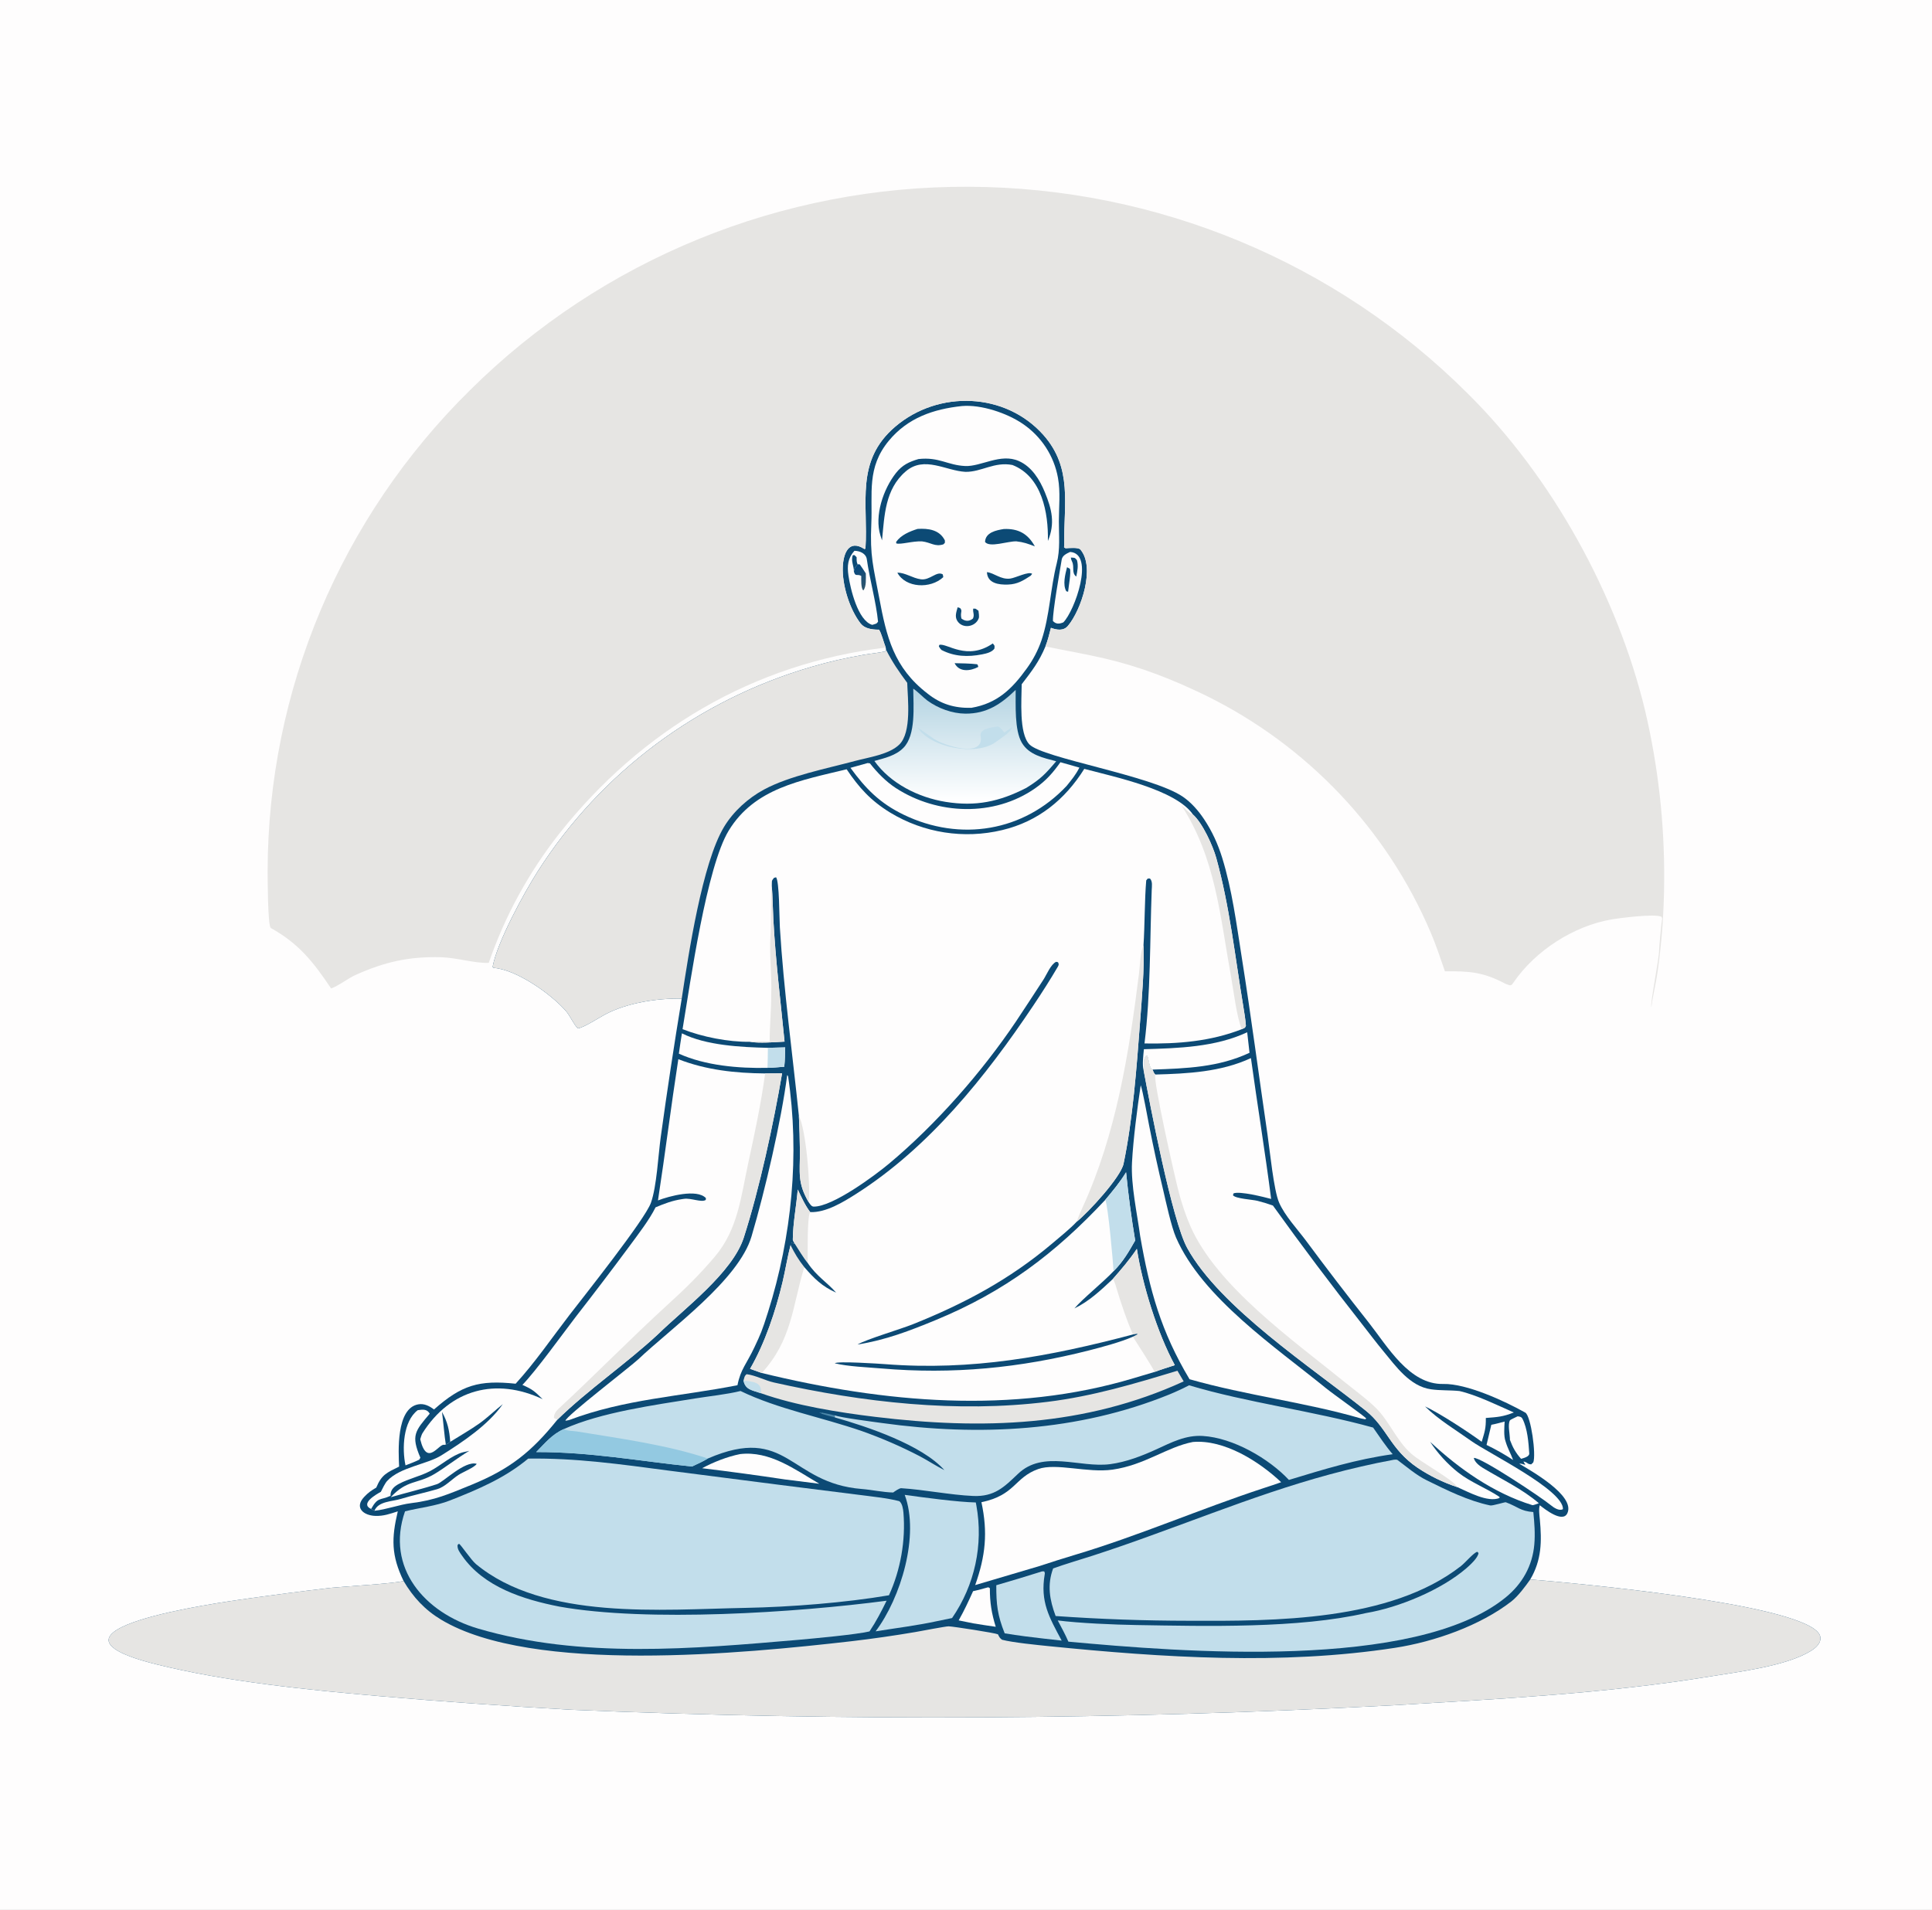 <svg width="445" height="440" viewBox="0 0 445 440" fill="none" xmlns="http://www.w3.org/2000/svg">
<rect x="0" y="0" width="445" height="440" fill="#333333" stroke="none"/>
<g clip-path="url(#clip0_23_2)">
<path d="M0 0H445V440H0V0Z" fill="#FEFDFD"/>
<path d="M204.011 149.175C203.538 148.003 203.012 145.805 202.457 145.061L202.137 145.058C200.749 145.035 199.122 144.79 198.219 143.625C195.675 140.344 193.952 134.757 194.12 130.62C194.246 127.507 195.49 124.135 199.115 126.489L199.344 126.383C200.02 115.894 196.877 106.204 206.238 98.258C216.178 89.818 231.587 90.351 240.335 100.214C247.111 107.854 244.99 116.286 245.117 125.498C245.132 126.24 244.92 126.01 245.452 126.309C246.226 126.264 248.371 126.049 248.847 126.601C252.329 130.644 249.065 140.513 245.982 144.184C244.937 145.428 243.34 145.12 242.062 144.637C241.683 146.097 241.351 147.514 240.797 148.92C239.336 152.448 237.675 154.578 235.328 157.632C235.312 161.105 234.655 168.973 237.118 171.502C240.207 174.673 265.239 178.656 272.4 183.512C274.386 184.859 276.033 186.773 277.35 188.748C279.186 191.502 280.524 194.448 281.502 197.596C283.792 204.97 284.781 212.784 285.988 220.383C288.162 234.057 289.945 247.78 291.96 261.477C292.481 265.014 293.376 274.232 294.625 277.069C295.955 280.091 298.772 283.104 300.765 285.761C305.481 292.127 310.3 298.417 315.218 304.631C319.568 310.142 324.58 319.008 332.433 318.832C337.798 318.711 346.579 322.756 351.342 325.441C352.635 326.279 353.847 335.103 353.164 336.894L352.682 337.355C351.668 337.282 352.003 336.936 350.901 336.68L351.332 337.476C350.858 337.34 350.367 337.12 349.939 337.207C352.405 338.71 362.914 344.512 361.013 348.607C359.95 350.899 355.94 347.778 354.664 346.767C354.371 347.656 354.586 349.095 354.676 350.076C355.135 355.077 355.099 359.395 352.467 363.858C363.224 364.755 412.799 369.305 418.716 376.025C419.18 376.553 419.375 377.082 419.269 377.792C419.102 378.907 417.938 379.822 417.038 380.37C411.35 383.837 400.512 385.137 393.784 386.233C369.752 390.15 345.365 391.395 321.089 392.843C258.005 396.212 194.793 396.561 131.674 393.888C116.873 393.071 102.085 392.02 87.317 390.736C70.729 389.288 52.133 387.428 36.079 383.438C4.321 375.545 50.348 369.206 57.426 368.221C63.661 367.339 69.906 366.533 76.16 365.801C78.598 365.535 91.631 364.765 92.942 364.193C90.107 358.311 90.147 354.392 91.624 348.174C89.84 348.748 88.349 349.292 86.454 349.225C83.758 349.13 81.541 347.361 83.872 344.861C84.798 343.868 85.52 343.376 86.666 342.705C87.91 339.715 89.061 339.283 91.93 337.864C91.777 334.562 91.195 324.46 96.323 323.528C97.691 323.279 98.881 323.896 99.968 324.706C106.35 319.055 110.347 317.892 118.769 318.772C123.277 313.833 127.096 308.232 131.166 302.941C134.276 298.897 148.572 280.941 149.932 277.084C151.279 273.262 151.602 266.151 152.194 261.903C153.659 251.267 155.269 240.651 157.024 230.058C151.4 229.943 144.467 231.019 139.453 233.662C137.957 234.45 134.54 236.693 133.12 236.92C132.199 236.112 131.333 234.051 130.359 232.922C126.965 228.991 118.844 223.276 113.605 222.968L113.476 222.707C114.552 216.949 120.658 205.784 123.893 200.684C138.432 177.924 160.864 161.185 186.988 153.604C190.989 152.426 194.691 151.598 198.809 150.871C200.467 150.579 202.321 150.42 203.879 150.068L204.092 149.705L204.011 149.175Z" fill="#0C4A75"/>
<path d="M352.467 363.858C363.224 364.755 412.799 369.306 418.716 376.025C419.18 376.553 419.375 377.082 419.269 377.792C419.102 378.907 417.938 379.822 417.038 380.37C411.35 383.837 400.512 385.137 393.784 386.234C369.752 390.15 345.365 391.395 321.089 392.843C258.005 396.212 194.793 396.561 131.674 393.888C116.873 393.071 102.085 392.02 87.317 390.736C70.729 389.288 52.133 387.428 36.079 383.438C4.321 375.545 50.348 369.206 57.426 368.221C63.661 367.339 69.906 366.533 76.16 365.801C78.598 365.535 91.631 364.765 92.942 364.193C95.155 367.942 97.826 370.855 101.598 373.125C122.594 385.761 171.525 380.908 195.946 378.115C200.94 377.534 205.917 376.82 210.872 375.974C211.985 375.788 217.872 374.642 218.51 374.664C219.622 374.701 229.156 376.183 229.858 376.502C230.199 377.162 230.201 377.292 230.795 377.755C233.229 378.4 238.908 378.962 241.618 379.236C267.829 381.875 295.173 383.641 321.308 379.617C330.425 378.213 340.968 374.487 348.142 368.907C349.648 367.735 351.387 365.407 352.467 363.858Z" fill="#E6E5E3"/>
<path d="M204.092 149.705C205.648 152.713 206.98 154.633 208.964 157.31C209.072 160.978 210.024 168.661 207.154 171.509C204.833 173.813 200.059 174.466 196.952 175.301C190.386 177.064 181.863 178.724 176.001 181.876C172.315 183.858 168.933 186.912 166.774 190.488C161.752 198.809 158.606 219.701 157.024 230.058C151.4 229.943 144.467 231.02 139.453 233.662C137.958 234.45 134.54 236.693 133.12 236.92C132.2 236.112 131.333 234.051 130.359 232.922C126.966 228.991 118.844 223.276 113.605 222.968L113.476 222.707C114.552 216.949 120.658 205.784 123.893 200.684C138.432 177.924 160.864 161.185 186.988 153.604C190.989 152.426 194.691 151.598 198.809 150.871C200.467 150.579 202.321 150.42 203.879 150.068L204.092 149.705Z" fill="#E6E5E3"/>
<path d="M249.744 177.126C256.589 178.956 270.884 181.907 274.792 187.669C276.99 189.617 279.369 194.869 280.14 197.646C283.241 208.806 284.469 220.472 286.373 231.872C286.624 233.371 286.855 234.784 286.97 236.303C286.665 236.963 286.856 236.657 286.02 237.104C278.795 239.923 271.288 240.516 263.613 240.386C265.036 228.913 264.842 216.638 265.275 205.089C265.309 204.175 265.511 203.024 264.872 202.386L264.357 202.399C264.242 202.539 264.128 202.678 264.013 202.818C263.627 207.277 263.679 213.442 263.383 217.752C263.604 223.329 263.019 229.672 262.572 235.673C261.82 245.779 260.884 258.16 258.786 268.112C258.135 271.196 250.713 279.268 248.003 281.449C246.623 282.959 243.847 285.214 242.238 286.571C232.519 294.764 222.076 300.347 210.279 305.065C207.305 306.254 199.666 308.496 197.504 309.743C204.04 308.706 209.536 306.576 215.554 304.096C231.37 297.576 243.02 288.794 254.586 276.415C256.339 274.296 257.944 272.405 259.371 270.055C259.89 275.317 260.589 280.56 261.468 285.776C259.922 288.473 258.728 290.594 256.492 292.85C253.924 295.555 249.435 299.127 247.471 301.425C250.862 299.804 253.641 297.159 256.351 294.615C258.455 292.189 260.053 290.366 261.855 287.701C263.134 295.967 266.569 307.105 270.595 314.497C269.144 314.978 267.365 315.515 265.962 316.051C264.359 316.538 262.752 317.007 261.148 317.489C233.148 325.897 203.54 323.146 175.455 316.303L172.764 315.345C176.181 309.473 178.676 301.958 180.242 295.371C180.913 292.552 181.352 289.677 182.088 286.854L182.267 286.723L182.283 286.32L183.063 286.524C182.959 286.347 182.608 285.758 182.61 285.578C182.64 281.756 183.43 277.861 183.746 274.03C184.624 275.841 185.402 277.636 186.615 279.24C190.246 279.383 194.233 276.93 197.215 275.031C214.024 264.324 227.068 247.984 237.993 231.67C239.955 228.74 241.896 225.712 243.669 222.68C243.971 222.158 243.843 222.027 243.691 221.669L243.27 221.574C242.025 222.151 241.103 224.494 240.341 225.675C238.242 228.916 236.124 232.144 233.987 235.36C226.151 246.99 215.638 259.009 204.727 268.119C201.601 270.729 191.779 278.042 187.408 277.972C186.891 277.964 186.56 277.367 186.268 276.968C183.636 272.449 184.259 270.192 184.248 265.222C184.22 262.513 184.141 259.803 184.012 257.097C182.525 242.612 180.518 228.192 179.626 213.649C179.502 211.628 179.518 202.98 178.749 202.1L178.261 202.246C177.627 203.056 177.831 202.844 177.771 204.083C177.967 206.627 177.986 209.184 178.122 211.733C178.627 221.18 179.778 230.552 180.706 239.962C178.414 240.098 174.873 240.377 172.685 240.006C167.754 240.065 161.789 238.889 157.214 237.094C159.03 226.172 162.75 199.73 167.842 191.356C173.825 181.516 184.543 179.785 195.007 177.22C197.893 181.51 200.577 184.469 205.067 187.218C212.769 191.892 222.038 193.337 230.821 191.233C239.115 189.267 245.315 184.204 249.744 177.126Z" fill="#FEFDFD"/>
<path d="M248.003 281.449C248.309 280.459 248.899 279.135 249.334 278.188C257.091 261.28 260.04 242.645 262.339 224.358C262.555 222.638 262.649 219.242 263.383 217.752C263.604 223.329 263.019 229.672 262.572 235.674C261.82 245.779 260.884 258.16 258.786 268.112C258.135 271.196 250.713 279.268 248.003 281.449Z" fill="#E6E5E3"/>
<path d="M256.351 294.615C258.455 292.189 260.053 290.366 261.855 287.701C263.134 295.967 266.569 307.105 270.595 314.497C269.144 314.978 267.365 315.515 265.962 316.051C265.19 314.553 261.904 309.462 260.93 307.941C261.177 307.842 261.736 307.53 262 307.394L261.903 307.262L260.939 307.434C259.538 304.158 258.351 300.68 257.314 297.275C257.027 296.331 256.839 295.489 256.351 294.615Z" fill="#E6E5E3"/>
<path d="M182.088 286.854C183.019 288.735 183.94 290.254 185.252 291.912L185.2 292.081C182.531 300.888 182.425 308.725 175.455 316.303L172.764 315.345C176.181 309.473 178.676 301.958 180.242 295.371C180.913 292.552 181.352 289.677 182.088 286.854Z" fill="#E6E5E3"/>
<path d="M286.02 237.104C284.839 234.314 284.124 228.156 283.543 224.957C281.006 210.992 280.013 197.696 272.095 185.492C272.764 186.121 273.999 187.451 274.792 187.669C276.99 189.617 279.369 194.869 280.14 197.646C283.241 208.806 284.469 220.472 286.373 231.872C286.624 233.371 286.855 234.784 286.971 236.303C286.665 236.963 286.856 236.657 286.02 237.104Z" fill="#E6E5E3"/>
<path d="M259.371 270.055C259.89 275.317 260.589 280.56 261.468 285.776C259.922 288.473 258.728 290.594 256.492 292.85C256.364 290.595 255.229 277.759 254.586 276.415C256.339 274.296 257.944 272.405 259.371 270.055Z" fill="#C2DEEB"/>
<path d="M260.939 307.434L261.903 307.262L262 307.394C261.736 307.53 261.177 307.842 260.93 307.941C258.331 309.131 253.676 310.374 250.831 311.1C234.918 315.158 219.424 316.666 203.044 315.259C199.963 314.995 195.237 314.81 192.292 314.07C192.74 313.519 202.613 314.168 203.883 314.266C223.85 315.82 241.634 312.532 260.939 307.434Z" fill="#0C4A75"/>
<path d="M177.771 204.083C177.967 206.627 177.986 209.184 178.122 211.733C178.627 221.18 179.778 230.552 180.706 239.962C178.414 240.098 174.873 240.377 172.685 240.006C173.83 239.869 176.038 239.931 177.273 239.933C177.287 236.259 177.653 232.592 177.643 228.917C177.794 224.699 177.191 220.068 177.443 215.893C177.672 212.116 177.446 207.754 177.771 204.083Z" fill="#E6E5E3"/>
<path d="M183.746 274.03C184.624 275.841 185.402 277.636 186.615 279.24C185.872 280.169 186.05 289.048 186.041 290.961C185.111 289.853 183.878 287.808 183.063 286.524C182.959 286.347 182.608 285.758 182.61 285.578C182.641 281.756 183.43 277.861 183.746 274.03Z" fill="#E6E5E3"/>
<path d="M184.012 257.097C185.676 260.263 186.722 273.337 186.268 276.968C183.636 272.449 184.259 270.192 184.248 265.222C184.22 262.513 184.141 259.803 184.012 257.097Z" fill="#E6E5E3"/>
<path d="M182.088 286.854L182.267 286.723L182.283 286.32L183.063 286.524C183.878 287.808 185.111 289.853 186.041 290.961C188.181 294.125 190.454 295.343 192.579 297.788C189.359 296.361 187.545 294.557 185.252 291.912C183.94 290.254 183.019 288.735 182.088 286.854Z" fill="#0C4A75"/>
<path d="M121.665 336.025C132.619 335.863 143.057 337.341 153.895 338.775L179.801 342.103L197.33 344.309C200.07 344.667 204.641 345.139 207.133 345.832C207.834 346.337 208.027 347.709 208.092 348.503C208.619 354.881 207.425 361.699 204.755 367.512C194.805 369.209 182.12 370.222 171.623 370.417C152.473 370.773 125.327 373.33 109.626 360.322C108.528 359.412 106.123 355.815 105.723 355.636L105.4 355.912C105.276 356.857 105.9 357.64 106.443 358.422C111.458 365.637 120.575 368.485 128.795 370.113C149.105 373.754 183.478 371.506 204.212 368.765C202.99 371.254 201.818 373.53 200.272 375.838C197.152 376.569 187.661 377.442 183.937 377.772C159.611 379.862 133.844 382.167 110.111 375.18C97.839 371.567 88.75 361.182 93.29 348.173C96.715 347.327 100.356 346.96 103.639 345.67C110.127 343.119 116.301 340.498 121.665 336.025Z" fill="#C2DEEB"/>
<path d="M321.04 336.287C321.203 336.255 321.741 336.239 321.855 336.323C324.088 337.977 326.14 339.8 328.654 341.039C333.271 343.314 338.19 345.761 343.249 346.817C343.727 346.937 346.65 346.018 346.83 346.083C349.546 347.071 350.162 348.129 353.172 348.336C353.422 350.832 353.62 353.297 353.401 355.806C352.97 360.729 350.639 364.881 346.791 368.015C325.992 384.959 271.743 380.57 246.085 378.196C245.351 376.508 244.49 374.933 243.63 373.308C248.559 373.941 256.618 374.284 261.705 374.367C277.829 374.632 299.032 375.187 314.627 371.61C322.173 370.345 331.927 366.308 337.743 361.293C338.604 360.55 340.463 358.85 340.547 357.765L340.238 357.482C339.273 357.856 337.53 359.977 336.515 360.771C320.193 373.535 293.417 373.464 273.919 373.383C263.651 373.377 253.387 373.013 243.146 372.291C241.762 368.58 241.158 365.138 242.568 361.331C245.279 360.335 248.866 359.302 251.676 358.389C256.133 356.939 260.563 355.409 264.964 353.802C284.387 346.789 300.485 340.108 321.04 336.287Z" fill="#C2DEEB"/>
<path d="M221.552 93.543C226 93.155 231.946 95.163 235.569 97.637C239.856 100.545 242.782 105.036 243.686 110.098C244.286 113.396 243.893 116.762 243.891 120.096C243.889 123.438 244.227 126.522 243.396 129.799C241.935 135.551 241.789 141.889 239.881 147.53C239.088 149.834 237.951 152.008 236.51 153.981C233.073 158.763 229.655 162.056 223.73 163.067C219.816 163.159 216.684 162.198 213.651 159.788C205.821 153.772 204.195 146.715 202.497 137.662C201.16 130.531 200.351 128.127 200.688 120.736C201.011 113.647 199.588 107.745 204.728 101.53C209.096 96.248 215.016 94.242 221.552 93.543Z" fill="#FEFDFD"/>
<path d="M211.551 105.755C216.293 105.224 218.232 107.173 222.305 107.359C225.971 107.526 230.445 104.346 234.664 106.206C237.673 107.532 239.486 110.527 240.672 113.424C242.297 117.394 243.049 120.58 241.364 124.619C241.492 118.205 240.031 109.794 233.193 107.122C229.001 106.309 226.061 108.76 222.37 108.7C217.849 108.467 212.91 104.939 208.643 108.577C203.813 112.696 203.715 118.874 203.157 124.484C203.028 124.111 202.904 123.736 202.785 123.358C201.362 118.785 203.464 112.66 206.362 108.978C207.823 107.12 209.37 106.404 211.551 105.755Z" fill="#0C4A75"/>
<path d="M211.35 121.846C213.839 121.696 216.399 122.036 217.629 124.489C217.624 125.221 217.759 124.932 217.275 125.412C215.282 126.015 214.466 124.971 212.363 124.718C210.109 124.627 207.54 125.495 206.45 125.193L206.409 124.843C207.531 123.243 209.54 122.419 211.35 121.846Z" fill="#0C4A75"/>
<path d="M231.207 121.874C234.566 121.725 236.778 122.979 238.357 125.869C236.766 125.266 235.79 124.897 234.087 124.709C232.062 124.667 227.947 126.229 226.886 124.853C226.972 122.643 229.485 122.15 231.207 121.874Z" fill="#0C4A75"/>
<path d="M228.675 148.233C229.186 148.932 229.07 148.555 229.056 149.399C228.5 150.263 227.14 150.565 226.18 150.753C222.924 151.388 219.815 151.279 216.844 149.731C216.478 149.328 216.527 149.364 216.244 148.892L216.371 148.562C218.115 148.099 222.708 152.324 228.675 148.233Z" fill="#0C4A75"/>
<path d="M206.691 131.934C208.484 131.891 210.166 133.196 212.119 133.458C214.203 133.737 215.761 131.453 217.157 132.33L217.268 132.96C214.31 135.724 208.59 135.462 206.691 131.934Z" fill="#0C4A75"/>
<path d="M227.321 131.807C228.994 131.981 230.492 133.568 232.684 133.29C233.933 133.131 236.965 131.543 237.738 132.202L237.399 132.633C235.67 133.756 234.357 134.587 232.195 134.668C230.046 134.749 227.424 134.387 227.321 131.807Z" fill="#0C4A75"/>
<path d="M220.575 139.903L221.137 140.084C221.798 140.816 221.109 140.97 221.439 142.484C222.316 143.175 223.242 143.206 224.105 142.491C224.508 141.55 224.04 141.156 224.158 140.218C224.941 140.213 224.547 140.162 225.37 140.699C225.426 141.124 225.575 142.054 225.439 142.427C224.687 144.49 221.618 144.948 220.463 142.983C219.874 141.979 220.303 140.926 220.575 139.903Z" fill="#0C4A75"/>
<path d="M219.877 152.782C221.03 152.787 223.78 152.86 224.98 153.02C225.234 153.054 225.232 153.323 225.331 153.639C223.512 154.623 220.928 154.91 219.877 152.782Z" fill="#0C4A75"/>
<path d="M263.408 246.536L263.443 246.33C263.722 244.595 263.212 244.342 263.989 243.219L264.239 243.187C264.68 244.333 264.615 245.58 265.275 246.338L265.466 246.405C265.684 246.909 265.726 247.174 266.098 247.544C273.537 247.345 281.277 246.953 288.128 243.758C289.599 254.427 291.43 265.633 292.784 276.205C291.097 275.753 285.576 274.361 284.125 274.921L283.992 275.366C284.67 276.167 288.428 276.336 289.643 276.644C290.893 276.962 291.969 277.296 293.194 277.727C299.825 286.968 306.662 296.065 313.698 305.009C315.312 307.071 316.992 309.3 318.598 311.238C321.522 314.766 324.719 319.364 329.601 320.059C331.784 320.37 333.971 320.231 336.156 320.459C339.987 321.317 345.001 323.778 348.686 325.399C346.164 326.387 344.968 326.458 342.233 326.664C342.266 329.062 341.978 329.841 341.283 332.15C338.172 329.867 331.517 325.515 328.229 324.004C331.258 327.02 335.524 329.566 338.952 332.015C342.782 334.75 360.17 343.267 359.995 347.664C359.137 348.176 357.863 347.312 357.191 346.752C355.099 345.005 341.03 335.635 339.461 335.873C339.666 336.832 340.726 337.672 341.532 338.16C345.846 340.774 350.611 342.998 354.449 346.305C354.166 346.406 353.163 346.811 352.939 346.742C344.02 343.989 336.086 338.384 329.406 332.158C331.073 334.732 333.445 337.32 335.863 339.225C338.729 341.483 342.384 342.835 345.384 344.849L345.373 345.111C342.611 346.169 338.285 343.743 335.686 342.605C332.439 341.533 329.353 340.03 326.515 338.136C320.17 333.812 319.576 328.992 314.566 324.966C302.273 315.108 280.978 301.213 273.447 287.499C269.965 281.158 264.854 254.366 263.408 246.536Z" fill="#FEFDFD"/>
<path d="M263.408 246.536L263.443 246.33C263.722 244.595 263.212 244.342 263.989 243.219L264.239 243.187C264.68 244.333 264.615 245.58 265.275 246.338L265.466 246.405C265.684 246.909 265.726 247.174 266.098 247.544C265.561 248.895 270.729 271.832 271.593 274.976C272.297 277.537 273.133 280.093 274.205 282.528C280.302 296.366 297.893 308.799 309.455 318.186C311.844 320.127 314.454 322.012 316.682 324.128C320.011 327.292 321.557 331.825 325.119 334.949C327.371 336.924 334.743 340.901 335.686 342.605C332.439 341.533 329.353 340.03 326.515 338.136C320.17 333.812 319.576 328.992 314.566 324.966C302.273 315.108 280.978 301.213 273.447 287.499C269.965 281.158 264.854 254.366 263.408 246.536Z" fill="#E6E5E3"/>
<path d="M156.241 244.01C162.632 246.51 169.41 247.236 176.236 247.293L180.142 247.261C178.153 258.898 174.948 273.814 171.313 285.113C168.715 293.192 157.585 301.485 151.612 307.324C144.228 314.205 135.602 320.014 128.392 327.048C122.435 334.473 117.42 338.475 108.467 342.114C103.437 344.158 100.197 345.624 94.62 346.299C92.065 346.609 89.009 347.756 86.243 348.044C86.15 347.964 85.607 347.696 85.477 347.628C82.849 346.42 86.646 344.271 87.724 343.678C88.038 343.042 88.734 341.591 89.209 341.142C92.091 338.006 98.377 337.339 101.666 335.279C106.66 332.15 112.472 328.249 115.811 323.475C114.018 324.905 112.21 326.664 110.336 327.983C108.246 329.455 105.886 330.797 103.701 332.165C103.247 332.514 103.209 332.529 102.687 332.773L102.35 332.871C101.17 332.351 98.368 338.191 96.793 331.567C96.89 331.244 97.114 330.481 97.285 330.211C103.733 319.975 114.293 317.293 124.988 322.335C123.136 320.526 122.715 320.094 120.325 319.048C123.637 315.593 129.445 307.496 132.655 303.31C136.827 297.955 140.934 292.55 144.975 287.096C146.917 284.448 149.601 280.988 150.996 278.137C153.11 277.262 154.816 276.59 157.102 276.249L157.529 276.187C159.165 275.941 161.59 277.091 162.557 276.431L162.595 276.013C160.516 273.803 154.045 275.582 151.552 276.548C153.22 265.71 154.561 254.852 156.241 244.01Z" fill="#FEFDFD"/>
<path d="M176.236 247.293L180.142 247.261C178.154 258.898 174.948 273.814 171.313 285.113C168.715 293.192 157.585 301.485 151.612 307.323C144.228 314.205 135.602 320.013 128.392 327.048L127.598 326.676C127.539 325.93 128.025 325.128 128.565 324.627C137.14 316.685 145.28 308.327 153.917 300.442C157.784 296.953 161.311 293.454 164.654 289.497C169.975 283.199 170.665 275.695 172.352 267.907C173.81 261.181 175.311 254.157 176.236 247.293Z" fill="#E6E5E3"/>
<path d="M85.477 347.628C87.08 344.778 87.482 345.72 89.937 344.604C90.042 344.556 89.541 343.106 91.819 341.884C94.274 340.567 96.58 340.194 99.063 338.904C101.517 337.628 104.064 335.248 106.649 334.564C107.125 334.442 107.605 334.333 108.087 334.238C105.346 335.876 102.331 338.242 100.03 339.598C96.033 341.953 93.779 340.847 89.997 344.924C93.412 343.926 97.364 342.994 100.666 341.909C102.136 341.426 107.077 336.422 109.796 337.232C109.391 338.005 106.581 339.158 105.638 339.766C104.037 340.799 102.489 342.544 100.714 343.062C97.985 343.859 95.183 344.438 92.459 345.271C90.382 345.946 87.159 345.785 86.243 348.044C86.151 347.964 85.607 347.696 85.477 347.628Z" fill="#0C4A75"/>
<path d="M101.804 325.268C103.106 327.613 103.515 329.527 103.701 332.165C103.247 332.514 103.209 332.529 102.687 332.773C102.371 330.963 102.097 327.384 101.804 325.268Z" fill="#0C4A75"/>
<path d="M273.886 319.138C287.206 323.133 302.386 325.022 316.27 328.875C317.698 330.918 319.159 333.134 320.782 335.011C312.264 336.218 305.033 338.461 296.878 340.938C292.256 336.005 284.029 331.232 277.024 330.809C273.104 330.573 269.841 332.284 266.367 333.879C263.055 335.399 259.386 336.82 255.7 337.304C248.713 338.221 240.289 333.935 234.451 339.563C231.321 342.536 229.086 344.851 224.135 344.633C218.862 344.402 212.877 343.175 207.58 342.845C207.153 342.818 206.106 343.564 205.721 343.835C203.42 343.793 200.834 343.211 198.508 343.027C181.723 341.695 181.462 328.038 163.032 336.012C161.821 336.739 160.654 337.257 159.374 337.853C147.208 336.596 136.007 334.491 123.506 334.518C125.573 332.425 127.181 330.413 129.871 329.224C138.399 325.356 150.813 323.674 160.043 322.18C163.353 321.644 167.376 321.24 170.566 320.451C179.179 324.627 189.219 326.473 198.485 329.674C203.07 331.296 207.534 333.234 211.844 335.474C213.706 336.457 215.538 337.678 217.325 338.576L217.515 338.67C212.356 332.878 199.786 328.665 192.298 326.54L192.252 326.057C193.615 326.59 201.189 327.556 203.174 327.832C225.48 330.925 248.328 329.798 269.344 321.246C270.754 320.672 272.565 319.827 273.886 319.138Z" fill="#C2DEEB"/>
<path d="M123.506 334.518C125.573 332.425 127.181 330.413 129.871 329.224C130.853 329.715 131.871 329.608 132.931 329.782C142.468 331.343 153.924 332.906 163.032 336.012C161.821 336.739 160.654 337.257 159.374 337.853C147.208 336.596 136.007 334.491 123.506 334.518Z" fill="#93C9E1"/>
<path d="M274.734 332.199C281.982 331.555 290.092 336.734 295.094 341.464C293.794 341.941 292.396 342.384 291.076 342.817C276.435 347.622 262.279 353.816 247.503 358.226C244.811 359.03 242.144 359.884 239.478 360.763L224.617 365.163C226.999 358.437 227.556 353.047 226.054 346.072C233.875 344.438 233.626 340.395 239.124 338.433C243.254 336.959 250.483 339.381 256.242 338.567C263.676 337.516 268.783 333.353 274.734 332.199Z" fill="#FEFDFD"/>
<path d="M181.316 247.676C181.383 247.756 181.45 247.836 181.517 247.916C184.236 265.963 182.382 284.89 176.907 302.245C175.503 306.696 175.183 307.359 173.777 310.355C171.955 314.236 170.576 315.441 169.865 319.116C156.739 321.718 143.926 322.293 131.093 327.144C130.782 327.224 130.555 327.253 130.238 327.304C130.188 326.369 145.297 314.783 147.064 313.105C154.548 305.994 170.12 294.922 173.106 284.818C176.19 274.381 179.942 258.292 181.316 247.676Z" fill="#FEFDFD"/>
<path d="M262.742 250.011C263.183 251.112 264.385 257.783 264.682 259.294C265.657 264.277 266.737 269.239 267.922 274.178C268.547 276.873 269.789 282.595 270.871 285.086C276.902 298.974 293.873 310.399 305.428 319.816C307.021 321.114 314.136 326.152 314.692 326.777L314.469 326.968L313.494 326.782C300.683 323.048 287.22 321.509 273.989 317.741C267.413 306.752 264.783 297.235 262.615 284.735C261.921 279.544 260.457 273.014 260.736 267.789C261.024 262.406 261.935 255.395 262.742 250.011Z" fill="#FEFDFD"/>
<path d="M210.349 158.655C211.198 159.163 212.694 160.722 213.607 161.391C216.047 163.18 219.31 164.38 222.339 164.405C227.306 164.445 230.594 162.178 233.941 158.933C233.97 162.392 233.651 168.153 235.343 171.081C236.984 173.922 240.348 174.597 243.275 175.374C240.782 178.326 239.635 179.511 236.375 181.52C230.212 184.676 224.769 185.855 217.791 184.728C211.566 183.723 205.097 180.505 201.397 175.308C203.773 174.645 206.301 174.089 208.083 172.286C211.006 169.329 210.375 162.63 210.349 158.655Z" fill="url(#paint0_linear_23_2)"/>
<path d="M211.264 167.453C211.119 167.459 214.817 169.993 215.135 170.213C217.317 171.725 226.803 174.79 225.873 169.557C225.566 167.829 228.375 167.607 229.839 167.343C230.472 167.55 230.876 168.17 231.273 168.706L231.559 168.629C232.036 168.228 232.657 167.834 233.183 167.476C232.87 168.68 230.38 170.173 229.356 170.936C224.914 174.249 214.149 172.285 211.264 167.453Z" fill="#C2DEEB"/>
<path d="M208.383 344.38C212.737 344.985 220.576 346.041 224.755 346.129C224.801 346.359 224.846 346.59 224.889 346.821C226.532 355.858 224.522 365.171 219.291 372.758L215.923 373.45C211.393 374.451 206.316 375.076 201.679 375.82C207.468 368.166 211.866 353.689 208.383 344.38Z" fill="#C2DEEB"/>
<path d="M171.25 318.022C171.513 317.201 171.404 317.089 171.948 316.578C173.985 316.818 176.233 318.036 178.276 318.495C198.782 323.094 220.362 325.541 241.322 322.943C251.698 321.657 261.258 318.803 271.197 315.777L272.641 318.239C249.791 328.708 226.2 329.387 201.609 326.413C193.231 325.4 183.265 323.81 175.28 320.969C173.281 320.275 171.65 320.192 171.25 318.022Z" fill="#E6E5E3"/>
<path d="M171.25 318.022C173.326 318.321 175.567 318.322 175.28 320.969C173.281 320.275 171.65 320.192 171.25 318.022Z" fill="#C2DEEB"/>
<path d="M244.25 175.596L248.617 176.835C247.714 178.587 246.906 179.523 245.678 181.056C235.828 191.552 221.177 193.991 208.143 187.688C202.65 185.032 199.409 181.712 195.886 176.888L199.855 175.784C200.03 175.809 200.205 175.834 200.379 175.859C202.016 177.963 204.078 180.077 206.333 181.542C215.874 187.744 228.965 188.232 238.438 181.597C240.971 179.823 242.525 178.024 244.25 175.596Z" fill="#FEFDFD"/>
<path d="M240.021 362.009L240.517 362.008C240.656 362.388 240.691 362.321 240.632 362.671C239.558 369.004 241.648 372.554 244.54 377.955C241.73 377.653 238.922 377.325 236.118 376.973C234.591 376.795 232.941 376.511 231.41 376.278C229.75 372.114 229.462 369.615 229.477 365.197C233.004 364.176 236.519 363.113 240.021 362.009Z" fill="#C2DEEB"/>
<path d="M157.064 238.054C162.591 240.841 170.665 241.247 176.874 241.394L180.855 241.292C180.82 242.823 180.804 244.222 180.641 245.747C179.458 245.838 177.914 245.995 176.763 246.005C170.166 246.157 162.427 245.487 156.363 242.738C156.568 241.19 156.829 239.602 157.064 238.054Z" fill="#FEFDFD"/>
<path d="M176.874 241.394L180.855 241.292C180.821 242.823 180.805 244.222 180.641 245.747C179.458 245.838 177.914 245.995 176.763 246.005C176.848 244.533 176.846 242.883 176.874 241.394Z" fill="#C2DEEB"/>
<path d="M263.474 241.712C271.432 241.482 279.938 241.235 287.268 237.807L287.804 242.537C280.655 245.887 273.215 246.138 265.466 246.405L265.275 246.338C264.615 245.58 264.68 244.333 264.239 243.187L263.989 243.219C263.212 244.342 263.722 244.595 263.443 246.33L263.409 246.536C263.05 245.352 263.355 243.043 263.474 241.712Z" fill="#FEFDFD"/>
<path d="M170.478 334.983C177.276 334.192 183.013 338.475 188.709 341.822L180.833 340.832C174.475 339.875 168.102 339.01 161.718 338.24C164.35 336.825 167.535 335.566 170.478 334.983Z" fill="#FEFDFD"/>
<path d="M246.476 127.151C252.26 127.544 247.516 140.796 244.916 143.379C243.953 143.775 243.244 143.818 242.523 143.066C242.462 140.733 244.095 131.706 244.541 128.936C244.698 127.96 245.642 127.555 246.476 127.151Z" fill="#FEFDFD"/>
<path d="M245.771 130.672L246.426 131.028C246.759 131.752 246.116 135.187 246.017 136.323L245.6 136.213C244.736 134.672 245.35 132.337 245.771 130.672Z" fill="#0C4A75"/>
<path d="M246.647 128.45C247.59 128.507 247.515 128.414 248.058 129.044C248.411 130.342 248.168 131.508 247.897 132.827C246.749 131.959 247.533 130.662 246.935 129.381C246.712 128.904 246.744 128.967 246.647 128.45Z" fill="#0C4A75"/>
<path d="M196.805 126.885C198.103 126.924 199.47 127.521 199.658 128.854C200.297 133.377 201.817 138.799 202.243 143.224C201.851 143.791 201.723 143.673 200.906 143.956C197.585 142.996 195.863 135.6 195.426 132.614C195.096 130.367 195.26 128.602 196.805 126.885Z" fill="#FEFDFD"/>
<path d="M197.554 129.999L198.02 130.017C198.538 130.733 198.953 131.357 199.425 132.103C199.433 133.312 199.582 135.099 198.863 136.021C198.255 135.587 198.386 133.487 198.378 132.687C197.411 132.116 197.011 132.984 196.675 131.654C196.856 130.766 196.947 130.722 197.554 129.999Z" fill="url(#paint1_linear_23_2)"/>
<path d="M196.675 131.654C196.702 130.388 195.954 129.295 196.406 127.931L196.72 127.853C196.987 127.994 197.083 128.151 197.308 128.385C197.318 128.968 197.252 129.481 197.554 129.999C196.947 130.722 196.856 130.766 196.675 131.654Z" fill="#0C4A75"/>
<path d="M227.547 365.685C227.816 365.709 227.656 365.672 227.998 365.886C227.986 369.175 228.389 371.664 229.351 374.77C227.658 374.552 225.877 374.246 224.182 373.983L220.813 373.296C222.096 371.02 223.061 368.938 224.131 366.567C225.238 366.34 226.447 365.982 227.547 365.685Z" fill="#FEFDFD"/>
<path d="M96.221 324.866C97.375 324.713 98.341 324.556 98.978 325.675C95.615 329.664 94.618 330.674 96.824 335.811L96.567 336.27C95.516 336.788 94.493 337.161 93.402 337.583C92.574 333.748 92.835 327.419 96.221 324.866Z" fill="#FEFDFD"/>
<path d="M347.782 331.707L347.77 331.308C347.733 330.21 347.264 328.182 347.783 327.222C347.882 327.038 349.247 326.46 349.557 326.282C349.989 326.342 350.42 326.359 350.676 326.86C351.835 329.128 352.068 332.321 352.236 334.838C352.285 335.587 350.916 335.917 350.352 336.074C349.087 334.666 348.432 333.448 347.782 331.707Z" fill="#FEFDFD"/>
<path d="M343.499 328.235C344.477 328.061 345.588 327.741 346.562 327.487C346.495 328.852 346.321 330.816 346.781 332.07C347.289 333.763 347.94 334.803 348.52 336.348C346.559 335.059 344.513 333.899 342.397 332.877L343.499 328.235Z" fill="#FEFDFD"/>
<path d="M192.297 326.54C191.172 326.268 190.342 326.046 189.234 325.696L189.019 325.437L188.942 325.577L188.734 325.468L188.992 325.394L189.007 325.556L189.092 325.586L189.219 325.417C190.235 325.606 191.247 325.819 192.252 326.057L192.297 326.54Z" fill="#4B86A8"/>
<path d="M112.578 221.813C109.33 221.959 105.198 220.608 101.51 220.516C94.247 220.334 88.613 221.587 81.974 224.572C80.304 225.284 77.876 227.188 76.262 227.713C72.203 221.674 68.903 217.422 62.383 213.792C61.66 213.39 61.65 202.127 61.646 200.721C61.689 159.138 78.446 119.277 108.227 89.917C138.677 59.672 180.133 42.779 223.293 43.028C266.413 43.21 307.69 60.335 338.032 90.629C357.55 109.907 372.514 137.157 378.907 163.66C381.915 176.459 383.393 189.562 383.31 202.701C383.289 209.803 382.781 216.894 381.788 223.928C381.42 226.537 380.633 229.718 380.365 232.03C380.052 231.075 382.208 220.726 382.146 218.791C382.134 218.415 382.727 212.033 382.845 211.619L382.698 211.193C381.098 210.457 373.095 211.477 371.109 211.825C362.412 213.347 353.698 219.002 348.718 226.181C348.058 227.133 348.101 227.173 346.777 226.652C341.62 223.913 338.508 223.717 332.809 223.758C331.817 220.895 330.731 217.599 329.544 214.845C319.453 191.077 301.056 171.69 277.709 160.221C269.954 156.462 262.744 153.631 254.331 151.668C249.818 150.615 245.317 149.872 240.797 148.92C241.351 147.514 241.683 146.097 242.062 144.637C243.34 145.12 244.937 145.428 245.982 144.184C249.065 140.513 252.329 130.644 248.847 126.601C248.371 126.049 246.226 126.264 245.452 126.309C244.92 126.01 245.132 126.24 245.117 125.498C244.991 116.286 247.111 107.854 240.335 100.214C231.587 90.351 216.178 89.818 206.238 98.258C196.877 106.204 200.02 115.894 199.345 126.383L199.115 126.489C195.49 124.135 194.246 127.507 194.12 130.62C193.952 134.757 195.675 140.344 198.219 143.625C199.122 144.79 200.749 145.035 202.137 145.058L202.457 145.061C203.012 145.805 203.538 148.003 204.011 149.175C173.491 152.854 147.686 168.219 128.832 192.028C121.775 200.992 116.282 211.059 112.578 221.813Z" fill="#E6E5E3"/>
</g>
<defs>
<linearGradient id="paint0_linear_23_2" x1="222.114" y1="159.587" x2="222.207" y2="184.563" gradientUnits="userSpaceOnUse">
<stop stop-color="#B6D5E3"/>
<stop offset="1" stop-color="white"/>
</linearGradient>
<linearGradient id="paint1_linear_23_2" x1="199.694" y1="134.806" x2="196.502" y2="131.124" gradientUnits="userSpaceOnUse">
<stop stop-color="#2F566E"/>
<stop offset="1" stop-color="#05477D"/>
</linearGradient>
<clipPath id="clip0_23_2">
<rect width="445" height="440" fill="white"/>
</clipPath>
</defs>
</svg>

